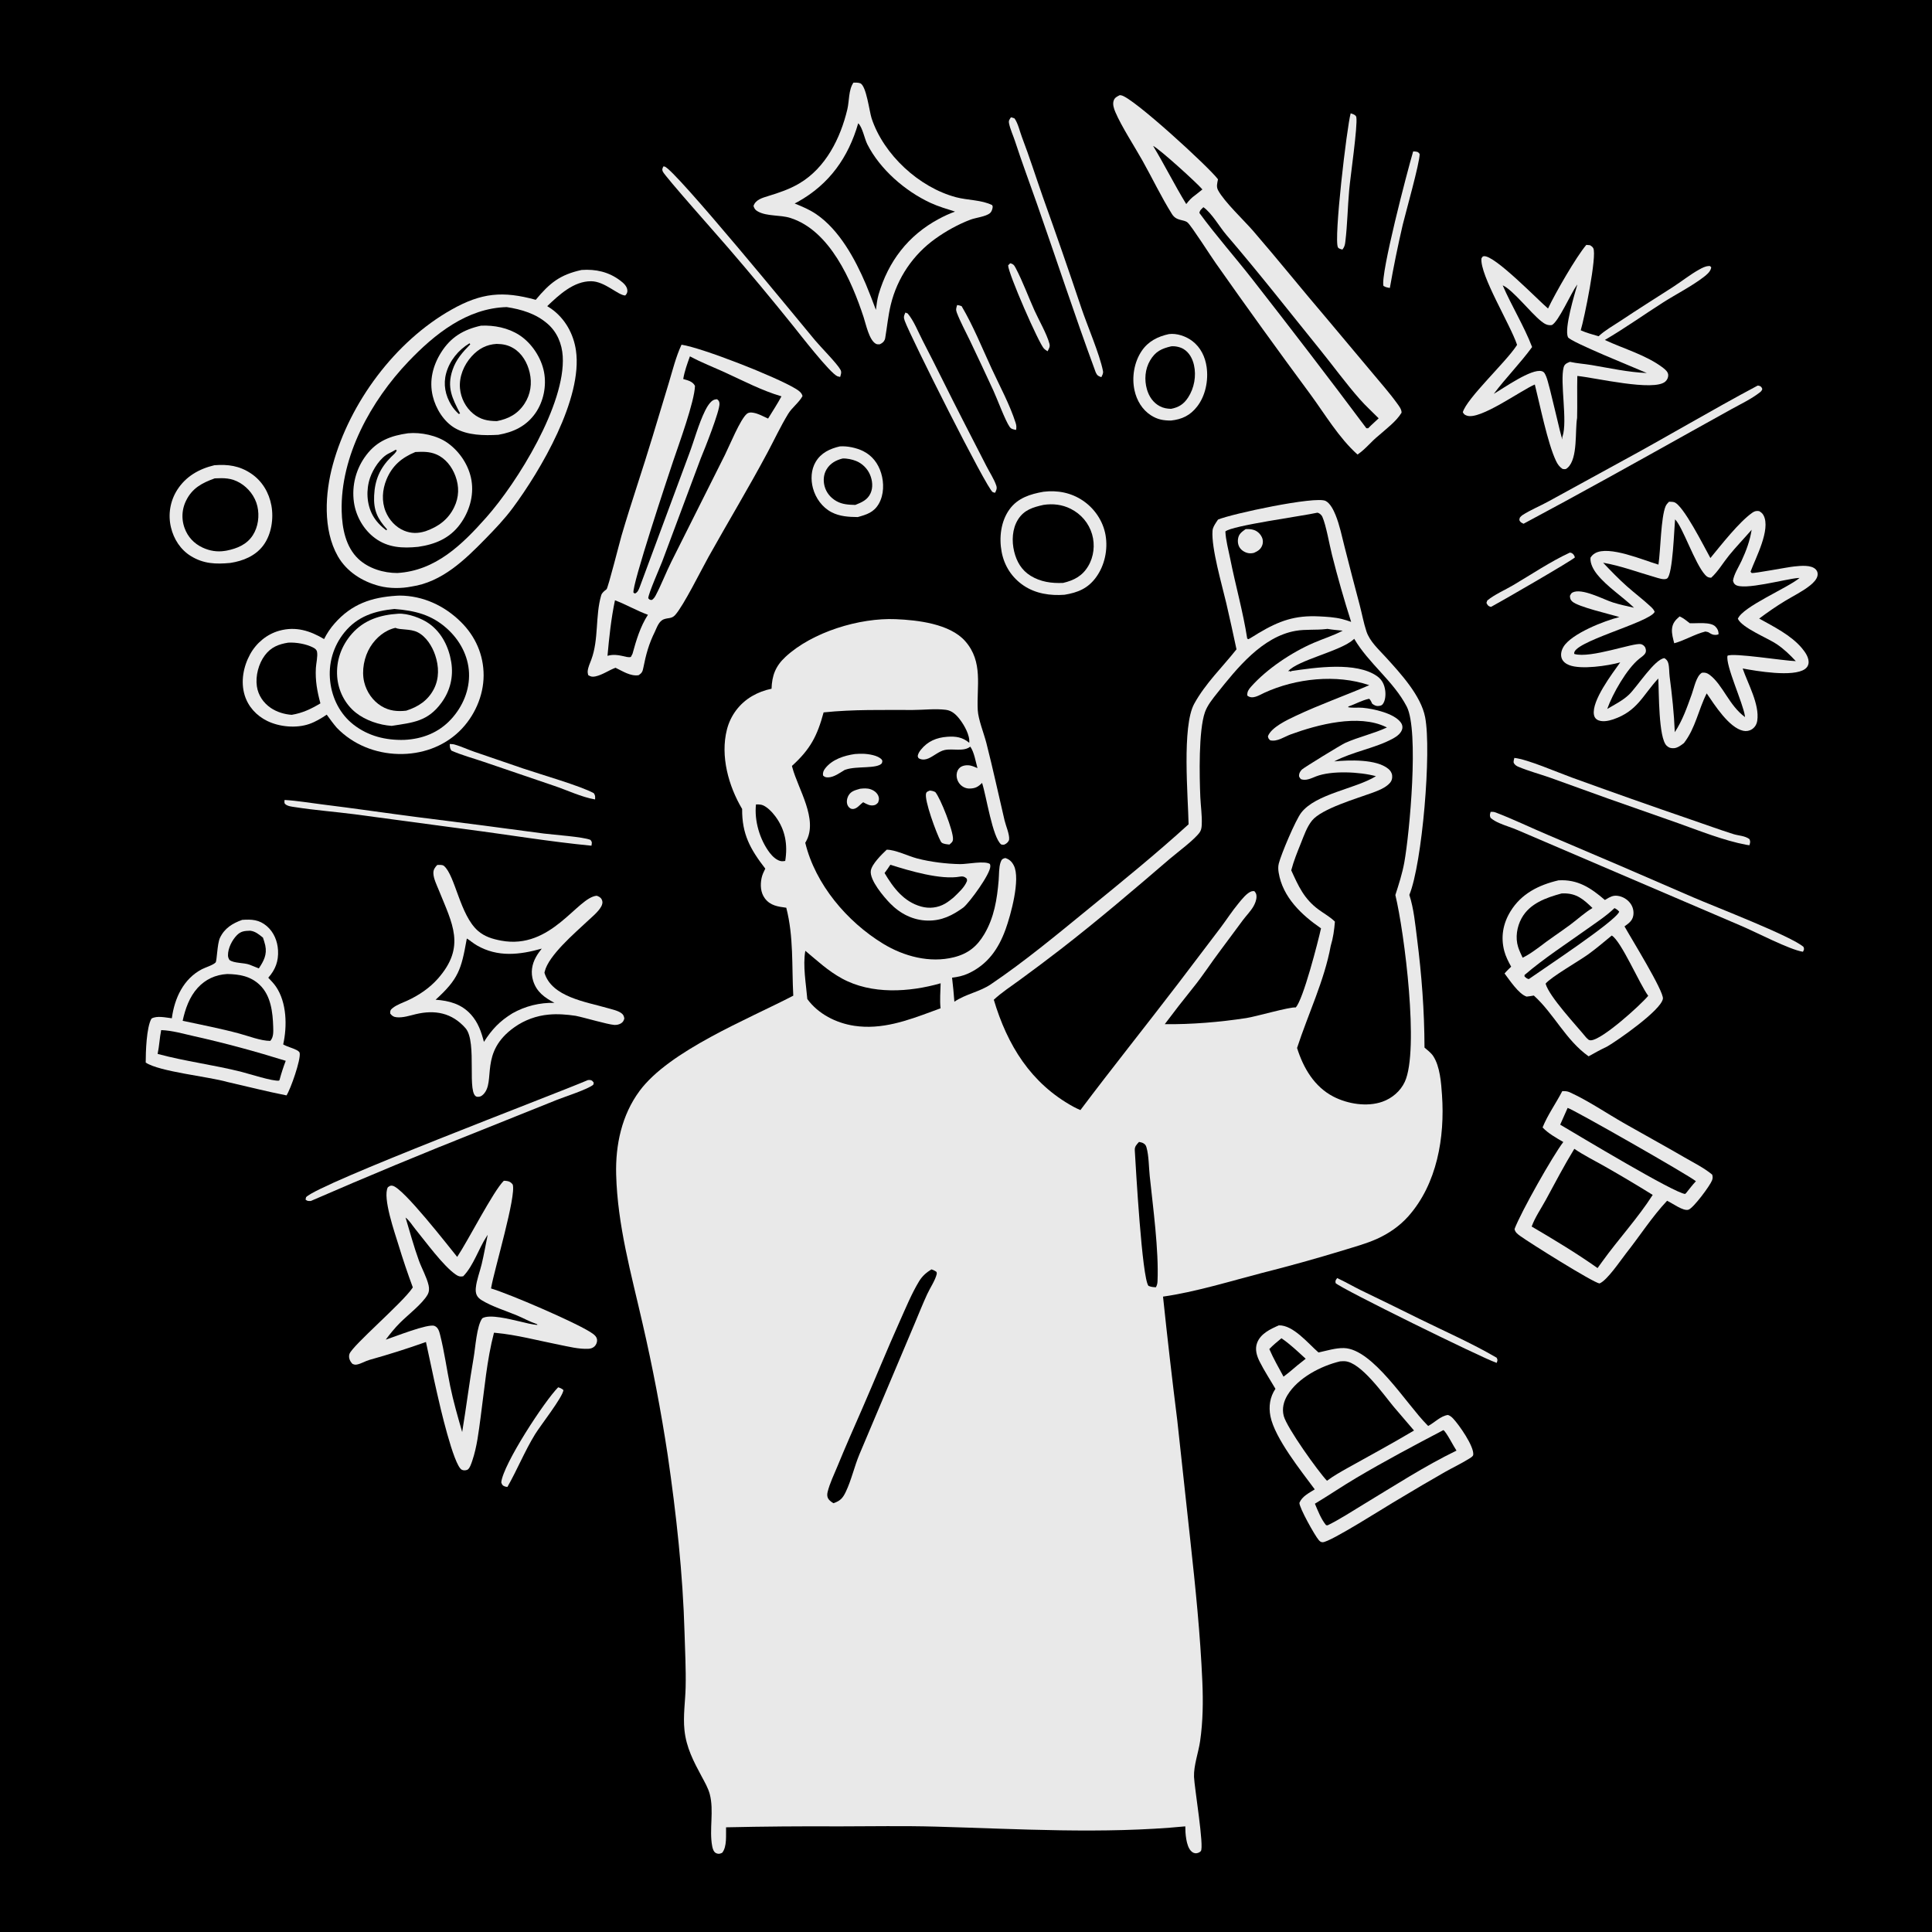 <?xml version="1.0" encoding="utf-8" ?>
<svg xmlns="http://www.w3.org/2000/svg" xmlns:xlink="http://www.w3.org/1999/xlink" width="1024" height="1024">
	<path d="M0 0L1024 0L1024 1024L0 1024L0 0Z"/>
	<path fill="#E9E9E9" d="M455.856 418.059C457.654 417.853 459.571 417.715 461.313 418.287C463.101 418.874 464.786 420.048 465.53 421.838C466.104 423.218 465.879 424.137 465.358 425.462C464.634 426.123 464.404 426.484 463.426 426.749C461.238 427.342 459.37 426.2 457.508 425.202C455.633 426.504 453.958 429.181 451.456 428.729C450.422 428.543 449.573 427.614 449.196 426.678C448.533 425.032 448.912 423.032 449.788 421.536C451.141 419.226 453.474 418.773 455.856 418.059Z"/>
	<path fill="#E9E9E9" d="M535.411 139.541C535.897 139.666 536.257 139.728 536.71 139.997C537.519 140.477 537.945 141.311 538.364 142.111C542.124 149.299 544.975 157.175 548.314 164.587C550.588 169.634 554.86 177.047 556.228 182.188C556.672 183.856 555.937 184.716 555.247 186.177C554.556 185.771 553.934 185.363 553.355 184.799C550.653 182.166 534.414 145.068 534.329 140.659L535.411 139.541Z"/>
	<path fill="#E9E9E9" d="M492.778 419.019C493.944 419.119 494.678 419.287 495.726 419.812C498.516 423.135 505.309 440.457 505.108 444.75C505.036 446.3 504.266 446.658 503.222 447.629C502.341 447.519 501.322 447.464 500.476 447.207C499.39 446.878 499.062 446.776 498.535 445.805C496.453 441.961 489.655 423.771 490.876 420.385C491.188 419.518 492.003 419.405 492.778 419.019Z"/>
	<path fill="#E9E9E9" d="M453.153 399.647C454.57 399.552 455.993 399.472 457.414 399.513C460.245 399.596 465.477 400.336 467.363 402.647C467.908 403.316 467.56 403.775 467.408 404.548C464.834 407.632 454.016 405.889 448.217 407.917L447.609 408.135C445.074 409.67 441.894 412.034 438.847 412.026C437.608 412.023 437.072 411.863 436.21 410.999C436.027 409.445 436.494 408.383 437.433 407.183C441.119 402.477 447.47 400.44 453.153 399.647Z"/>
	<path fill="#E9E9E9" d="M832.058 292.885C832.378 292.964 832.725 292.971 833.018 293.121C834.017 293.633 834.416 294.456 834.734 295.433C833.393 296.982 795.049 319.147 790.344 321.631C790.142 321.601 789.929 321.612 789.738 321.541C788.578 321.108 788.351 320.545 787.847 319.521L788.295 318.263C792.235 315.035 797.549 312.785 801.958 310.189C811.784 304.405 821.712 297.675 832.058 292.885Z"/>
	<path fill="#E9E9E9" d="M295.844 735.298C297.011 735.662 297.712 735.954 298.637 736.761C298.277 740.51 286.351 755.689 283.59 760.198C278.054 769.238 274.151 778.982 268.942 788.111C268.511 788.049 267.877 787.979 267.483 787.819C266.214 787.303 266.091 786.87 265.677 785.69C266.639 776.088 288.69 742.456 295.844 735.298Z"/>
	<path fill="#E9E9E9" d="M238.373 394.335C239.255 394.371 240.138 394.386 240.992 394.631C244.452 395.623 247.856 397.221 251.274 398.409L277.323 407.334C286.065 410.313 307.89 416.588 314.739 420.421C315.596 421.735 315.437 422.186 315.412 423.718C308.181 422.502 300.328 418.684 293.295 416.358L256.562 403.848C250.818 401.875 244.795 400.302 239.25 397.838C238.354 396.517 238.463 395.9 238.373 394.335Z"/>
	<path fill="#E9E9E9" d="M507.312 161.665C508.212 161.782 508.827 161.96 509.67 162.261C515.815 172.655 520.521 184.379 525.587 195.34C529.911 204.695 535.188 214.369 538.323 224.188C538.753 225.533 538.79 226.497 538.544 227.877C537.161 227.548 536.056 227.541 535.158 226.279C532.77 222.921 528.583 211.494 526.495 206.975Q520.384 193.704 514.088 180.52C511.778 175.685 509.084 170.775 507.156 165.783C506.497 164.075 506.806 163.316 507.312 161.665Z"/>
	<path fill="#E9E9E9" d="M715.885 60.064C716.338 60.21 717.081 60.433 717.485 60.647C718.126 60.986 718.767 61.369 718.886 62.108C719.645 66.796 715.764 93.29 715.1 100.653C714.274 109.806 714.159 119.134 713.039 128.241C712.83 129.938 712.565 130.921 711.51 132.272C710.716 132.055 709.559 131.848 709.139 131.097C706.819 126.956 713.873 67.19 715.885 60.064Z"/>
	<path fill="#E9E9E9" d="M749.006 80.255C749.37 80.26 749.707 80.255 750.074 80.305C751.488 80.497 751.613 80.512 752.443 81.596C752.575 86.025 744.918 113.121 743.488 119.087Q739.605 135.756 736.655 152.616C735.325 152.397 734.418 152.277 733.256 151.542C731.611 145.318 745.923 90.676 749.006 80.255Z"/>
	<path fill="#E9E9E9" d="M708.733 677.408C712.983 679.355 717.062 681.762 721.262 683.831Q736.758 691.293 752.162 698.944C765.878 705.699 780.044 711.895 793.25 719.615C793.905 720.917 793.724 720.928 793.288 722.345L792.752 722.155C784.916 719.437 711.112 683.193 707.898 680.072C707.695 678.614 707.878 678.638 708.733 677.408Z"/>
	<path fill="#E9E9E9" d="M479.875 165.661L481.067 166.128C484.334 169.916 486.731 176.115 489.06 180.596C496.311 194.548 503.138 208.712 510.331 222.694L522.873 247.131C524.506 250.324 526.872 253.938 528.018 257.289C528.583 258.94 528.089 259.69 527.436 261.165C526.976 261.081 526.596 261.039 526.161 260.828C523.149 259.361 482.511 178.352 479.525 170.034C478.833 168.104 479.04 167.537 479.875 165.661Z"/>
	<path fill="#E9E9E9" d="M150.819 423.996C157.46 424.383 164.031 425.529 170.628 426.34C187.509 428.416 204.325 430.903 221.191 433.084Q254.687 437.246 288.134 441.782C293.294 442.444 309.275 443.544 312.984 445.17C313.95 446.474 313.704 446.6 313.49 448.238C291.243 446.107 268.965 442.342 246.784 439.49L188.008 431.589C177.511 430.238 166.852 429.43 156.409 427.801C154.749 427.542 152.346 427.355 151.101 426.108C150.54 425.546 150.803 424.73 150.819 423.996Z"/>
	<path fill="#E9E9E9" d="M802.633 401.705C809.529 402.405 825.382 409.315 833.005 412.073Q864.656 423.57 896.508 434.498C903.877 437.003 911.273 439.725 918.677 442.071C921.569 442.987 924.726 442.894 927.25 444.752C927.864 446.224 927.619 446.504 927.233 448.004C926.696 447.932 926.158 447.866 925.626 447.766C913.815 445.557 900.828 440.372 889.468 436.307L851.944 423.125L821.489 412.151C815.976 410.225 810.095 408.653 804.741 406.399C803.777 405.993 802.962 405.455 802.417 404.536C801.973 403.786 802.471 402.538 802.633 401.705Z"/>
	<path fill="#E9E9E9" d="M351.587 88.206C351.793 88.226 352 88.233 352.204 88.264C357.178 89.037 424.241 171.069 432.048 180.428C434.985 183.95 443.72 192.725 445.478 196.004C446.208 197.368 445.654 198.429 445.301 199.798C445.161 199.765 444.067 199.518 443.883 199.444C439.947 197.852 423.827 176.994 420.092 172.355Q403.417 151.608 386.042 131.445C381.505 126.127 352.288 93.336 351.283 90.899C350.786 89.694 351.125 89.353 351.587 88.206Z"/>
	<path fill="#E9E9E9" d="M535.821 62.172C536.554 62.302 537.062 62.495 537.742 62.782C539.635 65.505 540.479 69.597 541.677 72.745C545.638 83.144 549.025 93.809 552.703 104.317Q563.222 133.637 573.115 163.174C576.245 172.488 582.849 187.751 584.595 196.616C584.859 197.959 584.277 198.7 583.737 199.9C583.157 199.688 582.626 199.527 582.099 199.18C580.975 198.442 580.574 196.843 580.134 195.65C569.483 166.729 559.888 137.356 549.693 108.262C545.789 97.12 541.639 86.046 537.98 74.823C537.003 71.824 535.45 68.509 534.829 65.469C534.499 63.854 534.98 63.489 535.821 62.172Z"/>
	<path fill="#E9E9E9" d="M931.584 204.378C931.847 204.41 932.12 204.396 932.374 204.474C933.482 204.817 933.694 205.234 934.062 206.208C933.734 207.121 933.461 207.419 932.677 208.031C928.294 211.448 922.699 214.114 917.84 216.789L896.076 228.891C866.652 245.33 837.253 261.733 807.515 277.597C806.668 277.185 806.058 276.97 805.527 276.148C805.086 275.465 805.386 275.086 805.548 274.347C805.994 273.83 806.364 273.377 806.947 273.003C811.216 270.264 816.286 268.198 820.764 265.731L858.713 244.944C883.159 231.729 907.056 217.419 931.584 204.378Z"/>
	<path fill="#E9E9E9" d="M311.625 572.456C311.932 572.439 312.239 572.385 312.546 572.406C313.807 572.492 314.01 572.945 314.707 573.87L314.45 574.944C311.295 577.48 299.555 581.2 295.22 582.926L254.857 599.124Q209.488 617.073 164.749 636.54C164.713 636.546 164.678 636.558 164.642 636.557C163.271 636.541 162.959 636.662 161.946 635.792L162.224 634.535C169.089 627.218 292.57 580.594 311.625 572.456Z"/>
	<path fill="#E9E9E9" d="M790.056 430.307C791.033 430.262 791.772 430.258 792.703 430.614C802.15 434.223 811.445 438.736 820.78 442.675Q859.221 458.958 897.491 475.638C908.828 480.561 949.391 496.147 955.892 501.874C956.368 503.197 956.206 503.16 955.605 504.457C948.45 503.361 930.649 493.978 922.525 490.572L804.435 440.007C801.212 438.594 797.792 437.649 794.574 436.221C792.893 435.475 791.436 434.675 790.029 433.484C789.467 432.064 789.672 431.814 790.056 430.307Z"/>
	<path fill="#E9E9E9" d="M445.114 236.601C449.01 236.288 454.006 237.355 457.507 239.102C462.329 241.509 465.457 245.656 467.022 250.767C468.604 255.934 468.533 262.217 465.791 266.996C463.151 271.597 459.398 272.716 454.638 274.055C449.836 274.005 445.091 273.751 440.731 271.482C435.807 268.919 432.282 264.015 430.868 258.702C429.649 254.124 429.872 248.967 432.32 244.821C435.169 239.996 439.881 237.815 445.114 236.601Z"/>
	<path d="M446.572 243.019C448.823 242.886 451.682 243.494 453.781 244.341C457.05 245.66 459.787 248.398 461.146 251.645C462.429 254.711 462.807 258.369 461.398 261.463C459.792 264.991 456.716 266.262 453.335 267.623C449.781 267.525 446.484 267.398 443.298 265.594C440.205 263.843 437.921 261.083 437.023 257.621C436.251 254.646 436.506 251.411 438.114 248.749C440.036 245.567 443.063 243.893 446.572 243.019Z"/>
	<path fill="#E9E9E9" d="M619.529 177.078C623.746 176.511 628.65 178.227 631.984 180.777C636.361 184.123 638.779 189.128 639.536 194.504C640.542 201.641 638.957 209.73 634.511 215.464C630.818 220.226 626.448 222.269 620.623 222.896C616.588 222.888 613.534 222.378 610.032 220.133C605.39 217.157 602.487 212.235 601.32 206.915C599.794 199.963 601.108 191.98 605.099 186.041C608.555 180.898 613.655 178.354 619.529 177.078Z"/>
	<path d="M620.753 183.556C622.805 183.344 625.46 183.902 627.244 184.961C630.318 186.787 632.049 190.083 632.827 193.476C634.141 199.204 632.964 205.714 629.75 210.638C627.421 214.205 624.82 215.889 620.681 216.693C618.482 216.614 616.685 216.326 614.709 215.296C611.223 213.477 608.993 210.146 607.916 206.436C606.437 201.341 606.867 195.624 609.591 191.019C612.418 186.241 615.637 184.773 620.753 183.556Z"/>
	<path fill="#E9E9E9" d="M469.973 450.363C474.344 450.287 481.506 453.801 486.137 455.008C493.2 456.849 501.629 457.883 508.901 457.995C512.671 458.054 521.858 456.076 524.676 457.925C524.845 458.485 524.886 458.501 524.888 459.181C524.903 463.286 514.021 478.106 510.701 480.93C504.851 485.182 499.188 488.047 491.747 487.929C483.979 487.807 477.16 484.306 471.813 478.84C468.506 475.459 460.794 466.446 461.557 461.474C462.096 457.964 467.407 452.763 469.973 450.363Z"/>
	<path d="M471.905 458.346C481.88 461.491 498.68 466.518 508.899 464.615C510.128 464.386 511.082 464.57 512.07 465.394C512.67 465.895 512.493 466.21 512.536 466.929C511.202 470.391 507.991 473.144 505.391 475.696C504.023 476.819 502.514 478.017 500.979 478.911C497.083 481.179 492.57 481.686 488.242 480.492C479.008 477.944 473.465 470.544 468.835 462.724C469.948 461.333 470.907 459.821 471.905 458.346Z"/>
	<path fill="#E9E9E9" d="M113.606 246.584C120.823 246.015 126.877 246.84 133.046 250.961C138.929 254.892 142.583 261.061 143.849 267.953C145.124 274.898 143.859 283.285 139.579 289.043C135.382 294.688 128.794 297.341 122.063 298.366C114.394 299.088 107.93 298.882 101.164 294.727C95.682 291.362 92.075 285.715 90.61 279.513Q90.459 278.885 90.34 278.251Q90.221 277.616 90.133 276.977Q90.046 276.337 89.991 275.694Q89.936 275.05 89.913 274.405Q89.89 273.76 89.899 273.115Q89.909 272.469 89.95 271.825Q89.992 271.181 90.066 270.539Q90.14 269.898 90.246 269.261Q90.352 268.624 90.49 267.993Q90.627 267.363 90.796 266.74Q90.965 266.117 91.165 265.503Q91.365 264.889 91.596 264.286Q91.827 263.683 92.087 263.092Q92.347 262.501 92.637 261.924Q92.927 261.348 93.245 260.786Q93.563 260.224 93.909 259.679C98.493 252.494 105.503 248.514 113.606 246.584Z"/>
	<path d="M113.811 253.543C118.778 253.317 122.606 253.286 127.058 255.873C131.648 258.539 135.229 263.151 136.42 268.345C137.583 273.419 136.85 279.265 134.004 283.679C130.81 288.633 125.683 290.72 120.138 291.834L119.202 291.98C115.108 292.645 111.154 291.987 107.38 290.234C102.85 288.13 99.47 284.529 97.807 279.804Q97.648 279.366 97.512 278.921Q97.375 278.476 97.261 278.024Q97.148 277.573 97.057 277.116Q96.966 276.66 96.899 276.199Q96.831 275.738 96.787 275.275Q96.743 274.811 96.723 274.346Q96.702 273.881 96.705 273.415Q96.708 272.949 96.735 272.485Q96.762 272.02 96.812 271.557Q96.862 271.094 96.936 270.634Q97.009 270.174 97.106 269.719Q97.203 269.263 97.323 268.814Q97.443 268.364 97.585 267.92Q97.727 267.477 97.892 267.041Q98.057 266.606 98.243 266.179Q98.43 265.753 98.638 265.336C101.896 258.652 107.19 255.934 113.811 253.543Z"/>
	<path fill="#E9E9E9" d="M553.065 260.638C560.511 259.738 567.734 261.12 573.985 265.36C580.181 269.563 584.67 276.211 585.96 283.606C587.293 291.246 585.523 299.691 580.919 305.99C576.567 311.945 571.224 314.07 564.241 315.231C556.695 315.815 548.925 314.663 542.56 310.37C536.319 306.161 532.302 299.943 530.9 292.56C529.461 284.983 530.45 276.337 535.045 269.977C539.414 263.928 546.073 261.864 553.065 260.638Z"/>
	<path d="M553.042 267.61C557.998 266.841 562.954 267.407 567.464 269.671C572.998 272.449 577.09 277.221 578.825 283.178C580.456 288.777 579.763 295.066 576.753 300.087C573.599 305.348 569.223 307.577 563.487 308.959C557.371 309.225 551.594 308.45 546.276 305.193C541.472 302.25 538.833 297.699 537.526 292.309C536.177 286.744 536.469 280.275 539.588 275.324C542.806 270.219 547.523 268.847 553.042 267.61Z"/>
	<path fill="#E9E9E9" d="M231.737 458.452C232.809 458.416 234.455 458.221 235.332 458.972C241.282 464.064 243.774 485.03 253.33 493.367C256.879 496.463 261.053 497.696 265.575 498.549C292.25 503.578 305.963 475.558 316.292 474.761C317.437 475.184 318.4 475.618 318.959 476.81C319.58 478.135 319.296 479.369 318.598 480.59C316.973 483.434 313.638 486.105 311.221 488.378C304.645 494.563 290.762 506.375 288.727 514.891L288.568 515.584C292.433 528.477 310.662 530.997 321.842 534.258C324.104 534.918 327.49 535.596 329.38 537.027C330.485 537.863 330.64 538.515 330.915 539.822C330.577 540.979 330.206 541.747 329.131 542.406C328.107 543.034 326.755 543.319 325.562 543.228C321.826 542.943 309.965 539.38 305.1 538.398C300.39 537.694 295.514 537.308 290.761 537.763Q289.554 537.874 288.358 538.062Q287.161 538.251 285.979 538.517Q284.797 538.783 283.634 539.125Q282.472 539.467 281.335 539.884Q280.197 540.301 279.089 540.791Q277.98 541.28 276.906 541.841Q275.832 542.402 274.797 543.031Q273.761 543.66 272.769 544.355C253.752 557.753 262.997 573.212 256.157 580.058C255.232 580.984 254.305 581.455 252.98 581.327C247.013 580.753 253.208 552.314 246.716 544.936C239.53 536.769 230.477 535.11 220.335 537.537C217.116 538.307 213.541 539.513 210.203 539.165C208.564 538.994 207.833 538.474 206.829 537.216C206.767 535.692 206.912 535.222 208.207 534.208C210.397 532.492 213.326 531.52 215.844 530.368C221.935 527.582 227.753 523.66 232.189 518.596C246.991 501.697 239.774 489.668 232.554 471.744C231.502 469.133 229.739 465.624 229.699 462.776C229.672 460.879 230.5 459.789 231.737 458.452Z"/>
	<path d="M247.423 497.446C248.281 497.881 249.103 498.57 249.883 499.135C250.829 499.82 251.752 500.496 252.766 501.082C263.81 507.461 275.413 506.1 287.144 502.785C286.028 504.201 284.973 505.626 284.093 507.205C281.872 511.188 281.201 515.527 282.596 519.914C284.476 525.825 288.705 528.796 293.906 531.531Q292.454 531.493 291.003 531.552Q289.551 531.612 288.107 531.769Q286.663 531.926 285.233 532.18Q283.803 532.434 282.393 532.784Q280.983 533.133 279.6 533.577Q278.217 534.021 276.867 534.557Q275.517 535.094 274.206 535.719Q272.896 536.345 271.63 537.058C264.871 541.191 260.739 545.567 256.488 552.22C255.081 546.826 253.409 541.926 249.602 537.702C244.583 532.133 238.049 530.376 230.877 529.877C242.956 518.97 244.495 513.756 247.256 498.349L247.423 497.446Z"/>
	<path fill="#E9E9E9" d="M128.378 487.548C133.418 487.212 137.378 487.393 141.444 490.89C145.166 494.092 147.096 498.846 147.358 503.688C147.672 509.481 145.963 513.949 142.192 518.214C143.592 519.709 145.108 521.225 146.263 522.921C152.04 531.397 152.256 543.928 150.097 553.566C152.325 554.827 154.806 555.349 157.065 556.483C157.702 556.804 158.683 557.348 158.831 558.09C159.528 561.58 154.07 577.153 151.859 580.586C141.378 578.501 131.013 575.887 120.601 573.489C110.216 570.546 84.496 568.029 77.228 563.185C77.222 557.782 77.609 544.331 80.306 539.862C83.186 538.193 87.914 539.346 91.078 539.706C92.469 529.176 97.177 518.835 107.011 513.704C108.928 512.704 112.855 511.581 114.252 510.147C115.02 509.36 115.083 500.274 116.572 497.107C118.997 491.951 123.241 489.385 128.378 487.548Z"/>
	<path d="M132.621 493.296C135.37 493.625 137.286 495.309 139.374 496.958C139.807 498.294 140.291 499.665 140.588 501.038C141.647 505.932 139.795 509.355 137.184 513.272L132.321 511.324C129.265 510.169 124.085 510.638 121.646 508.824C121.137 507.983 120.855 507.336 120.84 506.353C120.782 502.632 123.019 498.217 125.604 495.63C127.742 493.49 129.706 493.387 132.621 493.296Z"/>
	<path d="M85.425 545.971C91.343 546.177 97.283 547.96 103.049 549.246C119.467 552.908 135.371 557.263 151.445 562.249C150.175 565.579 149.102 568.867 148.179 572.309L147.924 572.747C144.657 573.222 131.846 569.086 128.098 568.136C113.34 564.395 98.261 562.573 83.544 558.594C84.421 554.429 84.59 550.162 85.425 545.971Z"/>
	<path d="M120.314 516.257C120.346 516.254 120.378 516.247 120.411 516.248C126.941 516.367 132.834 517.362 137.74 522.1C143.582 527.742 144.568 536.526 144.801 544.228C144.877 546.774 145.056 549.752 143.242 551.7C138.109 551.665 131.749 549.117 126.698 547.77C116.853 545.121 106.783 543.186 96.819 541.04C98.168 534.785 100.38 528.413 104.758 523.602C108.895 519.055 114.229 516.626 120.314 516.257Z"/>
	<path fill="#E9E9E9" d="M840.778 129.794L842.755 129.971C843.513 130.505 844.017 130.713 844.468 131.55C846.549 135.409 839.666 169.136 837.814 175.063C840.853 176.44 844.101 177.28 847.295 178.22C850.637 175.076 855.036 172.639 858.864 170.093C867.978 164.031 877.203 158.189 886.424 152.297C891.196 149.248 895.735 145.545 900.687 142.819C902.146 142.016 903.824 141.115 905.522 141.019C906.536 140.961 906.126 140.886 906.975 141.627C906.944 141.833 906.936 142.045 906.883 142.246C906.366 144.188 904.396 145.774 902.863 146.939C896.289 151.933 888.458 155.858 881.462 160.314C871.143 166.887 861.162 174.03 850.59 180.194C860.594 184.873 872.711 188.24 881.508 194.995C882.704 195.914 884.151 197.161 884.194 198.793C884.229 200.111 883.652 201.323 882.691 202.206C876.718 207.692 845.223 200.118 836.013 199.268C835.836 206.687 836.081 214.112 835.897 221.533C834.715 228.36 836.399 242.813 830.969 247.839C829.87 248.857 829.575 248.715 828.198 248.553C826.508 247.426 825.577 246.094 824.704 244.261C820.267 234.938 816.202 214.579 813.487 203.797C806.163 206.87 784.352 222.849 777.419 220.278C776.185 219.821 775.929 219.549 775.324 218.478C777.417 211.161 798.003 192.035 803.638 183.45L804.076 182.775C800.647 172.308 784.374 145.924 785.182 136.994C785.59 136.382 785.642 135.908 786.436 135.797C792.045 135.013 815.303 159.159 820.485 163.516C824.375 155.285 835.395 136.132 840.778 129.794Z"/>
	<path d="M796.458 151.233C801.812 153.563 811.294 165.863 816.903 170.279C818.677 171.676 820.151 172.599 822.496 172.298C826.01 170.613 832.641 155.453 835.611 151.365L836.026 150.802C834.518 156.095 829.034 174.043 831.03 178.689C832.085 181.145 867.391 195.291 872.852 197.706C863.099 197.313 853.147 195.109 843.537 193.487C839.73 192.844 835.834 192.636 832.079 191.781C831.637 191.969 831.189 192.146 830.757 192.358C829.697 192.881 829.07 193.533 828.768 194.673C826.713 202.439 830.903 223.178 828.186 231.292C827.983 231.898 827.998 231.631 828.062 232.379C828.077 232.554 828.109 232.726 828.133 232.9C827.459 232.592 821.24 203.412 819.489 199.51C818.933 198.272 818.57 197.137 817.193 196.743C811.743 195.187 796.951 205.735 791.735 208.751C798.133 200.23 805.731 192.597 812.05 183.937C807.736 172.703 801.242 162.315 796.458 151.233Z"/>
	<path fill="#E9E9E9" d="M826.011 466.602C836.303 465.972 843.191 470.646 850.633 477.019L851.289 476.629C853.266 475.433 854.88 474.498 857.272 474.792C859.941 475.12 862.498 476.596 864.092 478.762Q864.351 479.107 864.574 479.477Q864.796 479.847 864.98 480.238Q865.164 480.629 865.308 481.036Q865.451 481.443 865.552 481.863Q865.654 482.282 865.713 482.71Q865.771 483.138 865.786 483.569Q865.801 484.001 865.772 484.432Q865.743 484.862 865.67 485.288C865.177 488.113 863.188 489.417 861.024 491.009C864.177 496.725 881.976 525.452 881.373 529.343C880.416 535.524 857.061 551.652 851.861 554.665C848.482 556.256 845.242 558.042 841.987 559.872C829.84 551.25 823.728 537.409 812.967 527.657C811.688 527.906 810.438 528.078 809.145 528.221C804.935 526.891 800.045 519.362 797.445 515.963C798.504 514.681 799.765 513.531 800.945 512.359C799.505 509.745 798.084 507.027 797.316 504.131C795.338 496.676 796.604 489.537 800.593 483.029C806.351 473.639 815.562 469.058 826.011 466.602Z"/>
	<path d="M855.706 481.314C856.804 481.858 857.422 482.28 858.217 483.216C856.276 488.32 817.664 513.701 810.296 518.944C809.159 518.662 808.871 518.3 808.027 517.527L808.025 516.778C818.368 507.898 830.324 500.179 841.426 492.243C846.285 488.771 851.403 485.475 855.706 481.314Z"/>
	<path d="M827.673 473.55C827.994 473.524 828.317 473.529 828.64 473.523C835.595 473.403 839.259 476.653 844.051 481.266C839.907 483.714 836.2 487.203 832.322 490.079C826.832 494.151 821.122 497.842 815.72 502.05C812.901 504.069 810.172 506.122 807.018 507.594C806.17 505.741 805.233 503.847 804.623 501.902C803.073 496.955 803.998 491.205 806.457 486.714C810.801 478.78 819.493 475.795 827.673 473.55Z"/>
	<path d="M854.262 495.857C859.25 498.707 869.104 521.808 873.59 527.798C869.412 532.805 849.442 550.877 843.383 551.363C841.962 551.477 841.569 550.71 840.625 549.815C835.611 543.631 821.094 528.255 819.203 521.365C821.787 518.01 837.06 509.228 841.715 505.874C846.042 502.756 850.137 499.237 854.262 495.857Z"/>
	<path fill="#E9E9E9" d="M452.34 43.8C453.499 43.797 454.84 43.714 455.936 44.137C459.183 45.391 460.778 59.113 461.975 62.733C468.34 81.999 487.14 99.35 506.767 104.552C512.891 106.175 520.243 105.903 525.88 108.719C526.239 109.764 526.222 109.297 526.038 110.359C525.892 111.206 525.429 112.337 524.763 112.915C522.556 114.829 517.249 115.345 514.423 116.403C508.048 118.787 501.335 122.509 495.812 126.484Q494.714 127.266 493.653 128.096Q492.591 128.926 491.567 129.803Q490.544 130.679 489.56 131.601Q488.577 132.522 487.635 133.486Q486.694 134.451 485.796 135.456Q484.899 136.461 484.047 137.505Q483.195 138.549 482.39 139.631Q481.586 140.712 480.83 141.828Q480.075 142.944 479.37 144.092Q478.664 145.241 478.011 146.419Q477.358 147.598 476.758 148.805Q476.158 150.012 475.612 151.244Q475.067 152.476 474.576 153.731Q474.086 154.987 473.652 156.263Q473.219 157.539 472.842 158.833Q472.465 160.127 472.147 161.436C470.747 167.223 470.172 173.288 469.181 179.165C469.102 179.453 469.064 179.756 468.945 180.03C468.378 181.33 467.505 181.918 466.259 182.494C465.431 182.481 464.9 182.6 464.152 182.17C460.626 180.141 458.986 171.914 457.721 168.071C451.374 148.787 439.878 122.158 418.9 115.517C413.48 113.801 406.547 114.766 401.738 112.111C400.357 111.348 399.84 110.665 399.373 109.181C400.411 105.861 404.097 104.853 407.086 103.935C412.895 102.15 418.413 100.327 423.685 97.204C437.684 88.91 445.469 73.248 449.107 57.957C450.173 53.478 449.7 47.646 452.34 43.8Z"/>
	<path d="M454.869 65.342C457.101 67.338 458.221 73.541 459.676 76.422C466.415 89.76 479.78 101.331 493.201 107.538C497.351 109.457 501.842 110.754 506.19 112.155C503.239 113.202 500.307 114.573 497.549 116.056C481.261 124.812 470.795 138.611 465.665 156.107C464.91 158.784 464.596 161.498 464.246 164.248Q461.716 157.378 458.91 150.615C453.248 137.315 444.874 121.862 432.657 113.542C429.06 111.092 425.21 109.482 421.188 107.86Q422.062 107.425 422.914 106.949C439.586 97.629 449.622 83.464 454.869 65.342Z"/>
	<path fill="#E9E9E9" d="M828.025 578.342C829.489 578.276 830.697 578.329 832.049 578.949C842.087 583.554 851.574 590.099 861.187 595.563C871.723 601.551 882.329 607.362 892.818 613.445C897.686 616.268 903.162 618.974 907.499 622.57C907.824 623.714 907.842 624.467 907.422 625.603C906.394 628.379 897.63 640.207 894.969 641.15C892.205 642.13 886.399 637.685 883.592 636.436C875.678 644.822 869.075 655.182 861.885 664.254C858.799 668.199 851.826 678.657 847.766 680.259C844.291 679.758 810.833 658.787 805.73 655.091C804.358 654.097 803.015 653.109 802.744 651.387C806.138 642.375 823.053 612.474 828.587 605.286C824.837 603.097 820.596 600.75 817.603 597.577C820.206 591.009 824.758 584.696 828.025 578.342Z"/>
	<path d="M830.88 587.211C833.483 587.77 895.291 623.001 898.869 626.073C897.045 627.998 895.437 630.148 893.776 632.215L893.185 632.813C887.827 632.644 836.217 601.583 826.935 596.094Q828.954 591.673 830.88 587.211Z"/>
	<path d="M834.421 608.901C839.537 612.386 845.32 615.234 850.712 618.306Q863.488 625.569 875.969 633.328C868.052 645.707 857.752 656.803 849.158 668.758L846.74 672.104C835.6 664.211 823.581 657.009 811.817 650.087C813.598 645.16 816.838 640.521 819.341 635.916C824.276 626.833 829.022 617.723 834.421 608.901Z"/>
	<path fill="#E9E9E9" d="M593.513 50.431C593.766 50.464 594.02 50.489 594.272 50.53C600.379 51.515 640.896 88.7 645.563 95.039C645.169 97.062 644.573 98.914 645.609 100.839C648.957 107.061 659.264 116.679 664.271 122.474C677.523 137.816 690.228 153.658 703.396 169.064L727.255 197.511C731.696 202.874 736.429 208.173 740.499 213.82C741.533 215.255 742.91 216.954 742.854 218.737C740.056 223.381 734.719 227.292 730.673 230.894C726.737 234.032 723.746 238.092 719.504 240.911C709.647 232.099 702.261 219.53 694.461 208.91Q668.953 174.426 644.28 139.34C641.859 135.954 631.576 119.846 629.499 117.988C627.441 116.146 623.614 117.357 621.174 113.473C615.506 104.449 610.759 94.439 605.524 85.118C601.249 77.503 594.425 67.052 591.158 59.391C590.373 57.551 589.584 55.201 590.304 53.224C590.869 51.673 592.148 51.117 593.513 50.431Z"/>
	<path d="M611.17 77.333C614.626 78.982 634.735 97.269 637.297 100.415L633.528 103.404C631.508 104.824 630.234 106.216 628.734 108.163C622.536 98.072 617.297 87.474 611.17 77.333Z"/>
	<path d="M637.827 109.818C642.274 112.908 646.375 120.272 650.035 124.53C667.071 144.353 683.198 165.005 699.647 185.323C706.699 194.033 713.367 203.268 720.782 211.659C723.897 215.185 727.425 218.353 730.722 221.712L726.782 225.37L725.136 226.992L724.2 226.972C704.325 200.363 684.176 174.123 663.729 147.95C654.504 136.141 644.574 124.999 635.707 112.877C635.905 111.383 636.808 110.874 637.827 109.818Z"/>
	<path fill="#E9E9E9" d="M267.034 625.826C267.783 625.853 267.96 625.841 268.759 625.965C270.112 626.175 270.921 626.743 271.744 627.815C273.774 633.717 261.956 673.058 260.364 682.331L260.269 682.912C270.344 685.939 304.603 700.69 313.105 706.163C314.585 707.115 316.337 708.278 316.464 710.208C316.544 711.418 315.988 712.784 315.113 713.614C314.226 714.456 313.128 714.816 311.929 714.88C306.781 715.155 301.216 713.697 296.176 712.702C285.167 710.528 273.715 707.439 262.554 706.431L261.82 706.368C258.019 720.88 256.764 736.275 254.745 751.115C253.697 758.822 252.832 766.793 250.328 774.185C249.889 775.48 248.941 778.532 247.656 779.034C246.765 779.382 245.58 779.45 244.716 778.975C240.364 776.583 233.017 744.62 231.583 738.108C229.525 729.199 227.761 720.213 225.764 711.288Q210.966 716.549 195.837 720.764C193.637 721.398 191.466 722.761 189.272 723.212C188.185 723.434 187.793 723.275 186.806 722.883C185.938 721.914 185.388 721.144 185.105 719.847C184.954 719.157 184.992 718.236 185.243 717.571C186.947 713.044 213.203 690.626 218.493 682.803C218.598 682.649 218.697 682.491 218.799 682.335Q214.655 671.163 211.187 659.763C209.328 653.646 202.652 634.734 205.555 629.29C206.515 628.632 206.895 628.211 208.136 628.489C213.854 629.773 237.579 660.363 242.318 666.184C248.112 657.543 261.482 631.235 267.034 625.826Z"/>
	<path d="M214.955 645.338C216.946 646.808 218.523 649.474 220.108 651.409C225.646 658.166 234.963 671.053 241.617 675.574C243.005 676.516 243.866 676.769 245.502 676.453C250.989 670.833 253.632 661.895 257.967 655.276L258.485 654.494C257.416 659.641 256.536 664.868 255.312 669.977C254.331 674.075 252.624 678.353 252.2 682.533C252.067 683.85 252.11 685.246 252.688 686.464C253.258 687.668 254.272 688.502 255.38 689.181C260.884 692.55 268.068 694.713 274.055 697.224C277.486 698.663 280.768 700.512 284.287 701.71C284.443 701.763 284.6 701.812 284.757 701.864L284.71 702.174L285.591 702.285C281.961 702.133 278.534 701.083 275.014 700.292C270.6 699.3 259.359 696.337 255.613 698.73C252.639 702.74 251.981 714.288 251.035 719.608C248.751 732.713 247.138 745.893 244.962 759.013C242.647 750.959 240.289 742.835 238.602 734.626C236.748 725.604 235.513 716.336 233.246 707.417C232.788 705.615 232.233 703.553 230.308 702.768C226.906 701.381 208.971 708.61 204.436 710.057C206.814 706.869 209.268 703.848 212.087 701.036C216.244 696.889 223.784 691.105 226.579 686.284C227.485 684.719 227.566 682.988 227.167 681.254C226.159 676.865 223.579 672.413 222.031 668.141C219.331 660.69 217.238 652.93 214.955 645.338Z"/>
	<path fill="#E9E9E9" d="M677.802 702.471C685.41 702.198 693.462 712.195 698.838 716.84C703.137 715.922 707.938 714.386 712.341 714.511C727.628 714.945 745.558 744.335 756.317 755.13L756.984 755.793C760.341 753.983 763.627 750.44 767.452 749.961C768.629 750.377 769.368 750.984 770.212 751.878C773.302 755.147 781.372 766.63 780.846 771.072C780.736 771.997 779.191 772.797 778.472 773.245C774.426 775.766 770.012 777.845 765.85 780.196Q753.7 787.137 741.717 794.363C734.771 798.343 705.101 817.43 701.029 817.414C700.009 817.41 699.519 816.9 698.878 816.16C696.925 813.905 688.597 799.106 688.718 796.523C690.181 793.01 693.778 791.365 696.842 789.391C689.74 779.767 675.624 762.239 673.347 750.601C672.348 745.494 673.065 740.44 676.01 736.096C673.237 731.341 670.132 726.637 667.658 721.728C666.102 718.639 665.024 715.156 666.288 711.77C668.131 706.833 673.305 704.444 677.802 702.471Z"/>
	<path d="M679.188 709.306C683.76 712.365 687.959 716.471 692.045 720.163Q687.576 723.618 683.305 727.315L680.295 729.659C677.693 724.842 674.946 720.058 672.764 715.033C674.712 712.934 677.002 711.152 679.188 709.306Z"/>
	<path d="M765.037 757.981C766.601 758.969 770.543 766.803 771.968 768.849C755.068 777.063 739.007 787.507 722.924 797.202C716.577 801.027 710.32 805.186 703.664 808.448L702.846 808.377C700.208 805.186 698.524 800.786 696.923 796.997C704.342 792.546 711.497 787.671 718.941 783.264C734.053 774.318 749.493 766.136 765.037 757.981Z"/>
	<path d="M710.254 721.548C711.08 721.492 711.916 721.436 712.744 721.477C721.265 721.893 733.435 739.303 738.575 745.478C742.145 749.767 745.879 753.919 749.462 758.201C737.889 765.073 726.015 771.517 714.251 778.059C710.492 780.174 706.794 782.25 703.33 784.838C698.667 779.938 682.059 756.754 680.407 750.483C679.398 746.655 680.349 742.808 682.366 739.477C687.936 730.277 700.099 723.97 710.254 721.548Z"/>
	<path fill="#E9E9E9" d="M210.214 315.742C210.761 315.711 211.308 315.672 211.856 315.674C224.23 315.726 235.565 321.037 244.269 329.631C251.99 337.254 256.342 347.093 256.33 357.986C256.317 368.916 251.354 379.913 243.551 387.507C234.923 395.906 223.215 399.891 211.304 399.637C198.986 399.375 187.048 394.632 178.482 385.704C176.577 383.484 174.881 381.159 173.175 378.786C170.29 380.725 167.241 382.562 163.949 383.713C157.077 386.114 148.115 385.31 141.579 382.094C135.928 379.314 131.517 374.53 129.674 368.468C127.481 361.25 128.996 353.28 132.578 346.756C135.871 340.758 141.487 336.089 148.118 334.272C156.813 331.888 164.36 334.303 171.778 338.722Q172.891 336.472 174.291 334.39Q175.692 332.307 177.355 330.428C186.406 320.126 196.874 316.591 210.214 315.742Z"/>
	<path d="M152.754 340.619C156.878 340.371 162.389 341.3 166.069 343.265C166.99 343.757 167.802 344.359 168.021 345.417C168.506 347.768 167.555 351.582 167.416 354.083C167.048 360.719 168.097 366.404 169.822 372.799C164.892 375.763 160.312 377.932 154.619 378.872C150.844 378.641 146.681 377.37 143.537 375.229C139.583 372.537 136.851 368.533 136.149 363.769C135.34 358.278 137.049 351.759 140.384 347.33C143.646 342.999 147.607 341.448 152.754 340.619Z"/>
	<path d="M209.032 322.767C219.846 323.637 228.691 325.721 236.992 333.228C243.662 339.259 248.178 347.525 248.584 356.603C248.99 365.697 245.256 374.472 239.161 381.125C232.536 388.354 223.904 391.684 214.249 392.153C204.429 392.418 195.19 390.167 187.335 384.045C180.22 378.499 175.998 370.045 175.007 361.142Q174.905 360.279 174.846 359.411Q174.787 358.544 174.772 357.675Q174.756 356.806 174.785 355.937Q174.813 355.068 174.885 354.202Q174.957 353.336 175.072 352.474Q175.187 351.612 175.345 350.758Q175.503 349.903 175.704 349.057Q175.905 348.212 176.148 347.377Q176.391 346.542 176.676 345.721Q176.96 344.9 177.286 344.093Q177.611 343.287 177.976 342.499Q178.342 341.71 178.746 340.94Q179.151 340.171 179.593 339.423Q180.036 338.675 180.515 337.95Q180.995 337.225 181.51 336.524Q182.025 335.824 182.575 335.151C189.523 326.646 198.469 323.836 209.032 322.767Z"/>
	<path fill="#E9E9E9" d="M211.024 325.289C216.086 324.951 223.446 327.664 227.485 330.562C234.153 335.347 237.883 342.966 239.166 350.913C240.42 358.687 238.631 366.086 234.007 372.43C226.717 382.431 218.939 382.952 207.612 384.723C201.095 384.317 193.656 381.791 188.533 377.685C182.796 373.086 179.271 366.034 178.719 358.728C178.074 350.193 180.92 342.253 186.559 335.857C192.997 328.554 201.586 325.882 211.024 325.289Z"/>
	<path d="M209.574 332.775C212.113 333.979 217.445 333.154 221.322 335.091C225.897 337.377 229.086 342.569 230.667 347.269C232.655 353.18 232.874 359.579 229.939 365.232C226.779 371.32 221.624 374.637 215.292 376.672C210.572 377.205 206.302 376.786 202.154 374.267C197.565 371.48 194.267 366.697 193.026 361.499C191.574 355.414 192.992 348.157 196.266 342.859C199.246 338.037 203.994 334.005 209.574 332.775Z"/>
	<path fill="#E9E9E9" d="M361.22 182.697C372.347 184.398 411.254 199.682 421.613 205.978C423.243 206.969 424.885 208.012 425.351 209.934C423.389 213.502 419.825 215.922 417.706 219.416C413.648 226.106 410.479 232.943 406.809 239.816C396.842 258.479 385.868 276.666 375.55 295.137C371.612 302.186 362.345 320.968 357.849 325.967C356.011 328.011 354.246 327.372 351.956 328.189C349.232 329.16 348.235 332.409 347.106 334.808C343.89 341.282 342.372 346.91 340.988 353.902C340.583 355.946 340.247 356.694 338.515 357.861C334.176 358.557 330.033 355.729 326.236 353.926C322.687 355.238 319.351 357.695 315.635 358.499C314.027 358.847 313.118 358.688 311.749 357.818C311.573 357.078 311.423 356.372 311.503 355.604C311.716 353.561 312.716 351.481 313.424 349.567C317.418 338.775 315.459 326.502 318.62 315.603C319.057 314.096 320.304 313.257 321.477 312.319C322.26 311.692 328.494 287.082 329.421 283.912C334.594 266.224 340.653 248.807 345.947 231.159L354.497 202.889C356.504 196.205 358.263 189.03 361.22 182.697Z"/>
	<path d="M325.944 318.165C331.917 320.4 337.387 323.664 343.415 325.843C339.368 332.088 337.192 339.405 335.245 346.521L334.394 348.17C332.071 349.047 327.778 345.952 321.984 347.598C322.86 337.81 323.926 327.784 325.944 318.165Z"/>
	<path d="M365.673 188.87C371.662 192.105 378.271 194.658 384.47 197.497C394.128 201.92 403.979 207.082 414.191 210.068C412.04 214.093 409.482 217.957 407.099 221.851C404.699 220.757 401.922 219.215 399.323 218.772C398.109 218.565 396.903 218.499 395.891 219.304C392.432 222.06 386.672 236.183 384.217 241.124L355.847 297.706C352.928 303.563 350.542 309.883 347.512 315.611C346.969 316.636 346.472 317.283 345.554 317.982C344.331 317.948 344.429 317.968 343.584 317.077C343.665 314.563 349.749 300.819 351 297.566L371.45 242.852C373.511 237.965 381.568 217.653 381.334 213.941C381.259 212.76 380.99 212.314 380.081 211.619C379.405 211.656 379.253 211.626 378.545 211.861C376.514 212.533 374.615 215.852 373.741 217.63C370.162 224.919 368.047 233.207 365.166 240.821L339.053 311.184C338.532 312.547 337.986 313.95 336.574 314.576L335.765 314.162C334.756 310.556 354.212 252.079 356.791 244.408C359.673 235.832 368.135 212.83 368.355 204.498C366.989 202.047 364.619 201.648 362.125 200.885C362.835 196.689 364.238 192.863 365.673 188.87Z"/>
	<path fill="#E9E9E9" d="M884.603 265.932C885.464 265.949 886.38 265.93 887.221 266.141C892.055 267.356 903.404 290.178 906.546 295.767C912.229 288.87 921.559 276.889 928.621 271.843C929.86 270.958 930.872 270.631 932.403 270.908C933.452 271.543 934.174 272.093 934.749 273.212C938.606 280.717 930.527 295.628 927.824 303.005L928.396 303.692C929.532 304.055 947.539 300.566 951.016 300.227C954.267 299.911 960.057 299.21 962.491 301.904C963.298 302.797 963.546 303.906 963.328 305.072C962.949 307.101 961.06 308.937 959.536 310.174C955.537 313.419 950.674 315.76 946.267 318.423C941.52 321.292 936.84 324.532 932.401 327.859C940.145 332.162 949.299 336.672 955.072 343.574C956.873 345.727 959.082 348.852 958.515 351.849C958.292 353.025 957.608 353.936 956.646 354.618C950.412 359.038 930.922 355.657 923.652 354.309C926.39 362.399 932.653 373.264 931.39 381.916C931.116 383.793 930.229 385.403 928.632 386.473C927.255 387.396 925.606 387.68 923.989 387.34C916.408 385.746 908.772 373.61 904.583 367.504C900.144 376.238 898.699 385.826 892.531 393.833C891.083 394.946 889.25 396.367 887.36 396.542C885.772 396.69 884.564 396.373 883.379 395.261C878.979 391.131 879.342 366.899 878.922 359.615C870.551 368.631 867.934 376.891 855.02 381.287C852.552 382.127 848.757 382.926 846.394 381.36C845.476 380.752 845 379.864 844.818 378.8C843.551 371.387 854.464 357.133 858.747 351.079C852.262 352.879 838.037 355.02 831.679 352.515C829.932 351.827 828.312 350.654 827.691 348.807C827.025 346.827 827.627 344.565 828.671 342.832C832.88 335.842 850.549 328.932 858.319 327.066C853.24 325.47 836.485 321.693 833.343 318.816C832.261 317.825 832.196 317.203 832.098 315.792C832.506 315.088 832.687 314.452 833.437 314.055C838.364 311.448 849.885 317.744 854.865 319.31C858.527 320.462 862.322 321.262 866.065 322.109C859.925 316.145 851.829 311.053 846.505 304.416C844.592 302.032 842.727 298.737 842.993 295.602C843.683 294.522 844.345 293.838 845.451 293.205C852.798 289.003 871.051 296.934 879.014 299.257C880.146 291.686 880.314 274.223 882.796 268.332C883.188 267.401 883.906 266.644 884.603 265.932Z"/>
	<path d="M887.815 275.274C891.833 279.149 898.283 298.708 903.768 304.7C904.775 305.8 905.479 306.181 906.956 306.212C910.584 302.946 913.262 298.283 916.345 294.482C920.158 289.781 924.449 285.375 928.41 280.783C927.518 286.594 925.501 291.974 923.037 297.297C921.557 300.495 918.975 304.392 918.519 307.855C918.873 308.798 918.879 309.136 919.677 309.822C923.707 313.288 946.908 306.708 953.044 306.36L953.817 306.32C947.46 311.659 923.668 321.526 921.097 327.962C923.354 332.821 936.951 338.193 941.733 341.431C945.588 344.041 948.654 347.017 951.822 350.42C945.435 350.247 918.552 345.865 915.614 347.558C914.462 352.556 923.867 372.689 924.825 379.455C924.854 379.659 924.876 379.863 924.901 380.067C916.45 373.943 913.178 363.022 906.208 357.727C904.855 356.699 903.788 356.349 902.067 356.555C899.046 358.27 897.907 364.623 896.7 367.868C894.143 374.981 891.846 381.69 887.678 388.066C887.284 378.172 886.231 368.484 884.95 358.676C884.645 356.341 884.822 353.861 884.243 351.584C883.915 350.293 883.297 349.518 882.168 348.833C877.033 349.301 867.681 364.076 863.405 368.16C860.137 371.281 855.741 373.474 851.863 375.757C854.655 367.815 862.263 354.422 868.817 349.178C869.743 348.437 871.158 347.499 871.844 346.541C872.547 345.558 872.478 344.616 872.119 343.497C871.793 342.48 870.741 341.636 869.729 341.403C865.894 340.521 842.976 349.13 834.423 346.615C832.359 340.452 874.477 329.94 877.004 324.297C876.599 323.119 875.696 322.263 874.801 321.428C870.834 317.721 866.424 314.419 862.358 310.807C857.931 306.874 853.762 302.555 849.689 298.257C858.976 299.85 868.204 303.33 877.267 305.929C878.87 306.389 882.152 307.611 883.624 306.58C886.631 304.474 887.364 279.873 887.815 275.274Z"/>
	<path fill="#E9E9E9" d="M890.229 326.707C892.189 327.525 893.941 329.036 895.614 330.317C899.238 330.535 906.697 329.4 909.273 332.16C910.462 333.434 910.836 334.452 910.896 336.125C910.753 336.19 910.618 336.274 910.468 336.321C909.106 336.748 907.633 336.476 906.466 335.713C905.685 335.203 905.526 335.047 904.657 334.872C904.39 334.819 904.123 334.775 903.856 334.726C898.132 336.155 893.084 339.388 887.369 340.942C886.775 338.539 885.995 335.963 886.187 333.469C886.426 330.364 887.954 328.654 890.229 326.707Z"/>
	<path fill="#E9E9E9" d="M308.245 143.084C315.818 142.568 322.619 144.083 328.759 148.718C330.44 149.987 332.444 151.734 332.524 154.015C332.564 155.142 332.13 155.853 331.391 156.616C327.479 156.468 320.581 149.112 313.337 149.061C304.056 148.996 296.306 156.296 290.037 162.264Q291.145 162.917 292.195 163.659C299.488 168.848 303.968 176.904 305.26 185.709C308.988 211.123 286.574 249.304 271.695 269.324C267.371 275.144 262.315 280.435 257.253 285.613C246.37 296.745 234.299 308.501 218.121 310.884C212.704 311.963 206.47 311.974 201.097 310.59C192.05 308.259 183.718 303.002 179.039 294.772C171.051 280.721 172.291 261.275 176.414 246.241C185.439 213.327 209.388 181.016 239.214 164.16C255.208 155.121 266.548 154.125 283.956 158.906C291.365 149.965 296.821 145.595 308.245 143.084Z"/>
	<path d="M268.582 162.761C276.519 164.009 284.02 166.234 290.217 171.607C295.267 175.986 297.853 182.23 298.258 188.817C299.825 214.296 274.284 255.6 257.723 274.267C244.892 288.728 230.874 302.486 210.588 303.707C203.363 303.73 195.409 301.323 190.049 296.331C183.188 289.942 181.322 279.948 181.098 270.97C180.365 241.697 196.709 212.365 216.445 191.662C230.351 177.074 247.569 163.294 268.582 162.761Z"/>
	<path fill="#E9E9E9" d="M254.933 172.612C261.951 172.297 269.28 173.74 275.246 177.596C281.782 181.819 286.916 189.591 288.354 197.25C289.738 204.622 288.077 212.85 283.766 219.002C278.963 225.858 272.098 229.08 264.126 230.455C256.58 230.882 247.872 230.821 241.129 226.908C235.205 223.469 230.957 216.55 229.37 209.956C227.4 201.771 229.398 193.81 233.796 186.811C238.919 178.659 245.642 174.696 254.933 172.612Z"/>
	<path d="M248.864 181.941L249.242 182.498C245.157 186.715 241.746 190.457 239.85 196.11C236.724 205.427 239.695 211.025 243.852 219.139L243.152 219.414C241.596 217.993 240.279 216.48 239.175 214.676C236.012 209.512 234.861 203.709 236.479 197.801C238.297 191.16 242.992 185.436 248.864 181.941Z"/>
	<path d="M263.231 182.277C266.575 182.345 269.158 182.813 272.085 184.543C276.686 187.263 279.546 192.33 280.73 197.422C282.075 203.198 281.262 208.959 278.005 213.96C274.467 219.393 269.554 221.982 263.377 223.198C258.519 223.163 254.64 222.416 250.772 219.233C246.807 215.97 244.265 210.986 243.805 205.888C243.246 199.693 245.835 193.452 249.953 188.901C253.597 184.877 257.81 182.581 263.231 182.277Z"/>
	<path fill="#E9E9E9" d="M216.262 229.642C223.09 228.997 231.637 230.769 237.233 234.757C243.719 239.379 248.6 246.781 249.896 254.649C251.243 262.831 248.7 271.259 243.84 277.863C238.308 285.38 230.571 288.552 221.618 289.836C213.397 290.656 205.691 290.339 198.754 285.219C192.705 280.755 188.663 273.631 187.592 266.226Q187.475 265.402 187.399 264.574Q187.323 263.745 187.289 262.914Q187.254 262.082 187.261 261.25Q187.268 260.418 187.316 259.588Q187.364 258.757 187.453 257.93Q187.543 257.102 187.673 256.281Q187.803 255.459 187.974 254.644Q188.145 253.83 188.357 253.025Q188.568 252.221 188.819 251.427Q189.07 250.634 189.36 249.854Q189.65 249.074 189.979 248.31Q190.307 247.545 190.673 246.798Q191.039 246.051 191.442 245.323Q191.845 244.595 192.283 243.887Q192.721 243.18 193.195 242.496Q193.668 241.811 194.174 241.151C199.894 233.608 207.242 230.912 216.262 229.642Z"/>
	<path d="M209.689 238.38L210.303 238.679C209.821 240.081 208.322 241.173 207.282 242.214C201.413 248.088 198.692 254.308 198.299 262.636C197.933 270.404 200.015 274.906 205.172 280.592L204.757 281.072C201.842 278.931 199.203 276.205 197.48 273.01C194.287 267.088 193.987 259.563 196.138 253.243C197.694 248.673 201.668 242.387 206.246 240.241C207.446 239.679 208.551 239.062 209.689 238.38Z"/>
	<path d="M220.154 239.576C223.939 239.387 227.513 239.28 231.079 240.762C236.091 242.846 239.511 247.285 241.374 252.275C243.454 257.847 243.328 263.483 240.716 268.853C237.526 275.413 232.297 279.174 225.598 281.535C225.498 281.564 225.398 281.59 225.298 281.621C221.486 282.791 217.956 282.806 214.214 281.281C209.754 279.463 206.257 275.601 204.432 271.195C202.17 265.734 202.618 259.574 204.832 254.178C207.841 246.844 212.948 242.532 220.154 239.576Z"/>
	<path fill="#E9E9E9" d="M645.568 275.395C652.449 272.415 697.293 262.783 702.615 265.509C705.114 266.79 706.868 270.495 707.867 272.947C710.059 278.326 711.249 284.356 712.69 289.987Q716.592 305.391 720.682 320.747C721.882 325.34 722.753 330.158 724.238 334.661C725.994 339.984 730.765 344.232 734.468 348.302C742.245 356.85 753.147 368.637 755.353 380.149C758.813 398.21 753.792 457.737 746.98 474.319C749.355 481.607 750.1 489.886 751.065 497.473C753.527 516.831 754.956 535.73 755.016 555.24C756.54 556.564 758.491 558.017 759.608 559.706C763.263 565.236 763.851 574.065 764.294 580.441C765.841 602.705 761.714 627.453 746.447 644.657C741.856 649.83 735.976 653.874 729.677 656.686C724.005 659.217 717.735 660.902 711.804 662.737Q690.338 669.288 668.575 674.773C651.973 679.108 633.301 684.843 616.426 687.231Q619.874 720.062 623.979 752.818L630.901 816.504C633.623 841.309 636.197 866.427 637.269 891.362C637.721 901.876 637.595 912.364 636.092 922.799C635.218 928.865 632.657 935.687 632.851 941.749C633.028 947.248 638.331 978.971 636.464 981.127C635.944 981.727 635.038 982.144 634.256 982.244C632.979 982.407 631.988 981.859 631.158 980.946C628.638 978.176 628.226 971.652 628.23 968.009C584.518 972.19 539.728 969.362 495.906 968.148C478.867 967.676 461.795 967.995 444.75 968.02Q414.784 967.85 384.825 968.515C384.704 972.559 385.418 978.779 382.756 982.027C381.578 982.529 380.946 982.81 379.647 982.264C378.263 981.682 377.741 979.886 377.483 978.537C375.791 969.68 378.534 959.742 376.179 950.893C375.328 947.698 373.465 944.479 371.909 941.581C367.56 933.476 363.763 926.312 362.779 916.991C361.988 909.498 363.231 901.712 363.403 894.187C363.62 884.68 363.09 875.13 362.827 865.626C361.956 834.18 358.417 802.294 353.886 771.169Q348.541 735.947 340.517 701.238C334.555 675.099 327.285 649.485 326.577 622.498C326.167 606.866 329.525 591.035 338.954 578.259C354.728 556.885 396.401 540.237 420.453 527.73C419.613 511.965 420.717 496.579 416.741 481.115C412.317 480.525 408.242 480.016 405.368 476.118C403.093 473.034 402.911 469.05 403.649 465.409C404.015 463.61 404.808 462.02 405.62 460.388C397.645 450.09 393.216 442.085 393.352 428.779C386.15 416.653 381.701 400.732 385.279 386.699Q385.452 386.01 385.659 385.331Q385.866 384.651 386.106 383.983Q386.346 383.315 386.619 382.659Q386.892 382.003 387.198 381.362Q387.503 380.721 387.84 380.096Q388.177 379.47 388.544 378.863Q388.911 378.255 389.308 377.666Q389.706 377.077 390.131 376.509Q390.557 375.94 391.011 375.394Q391.464 374.847 391.944 374.324Q392.424 373.8 392.93 373.301Q393.435 372.803 393.965 372.329Q394.494 371.856 395.047 371.41Q395.599 370.963 396.173 370.545Q396.747 370.126 397.341 369.737Q397.935 369.348 398.547 368.988C401.803 367.084 405.244 365.8 408.938 365.043C409.158 358.052 411.048 353.053 416.302 348.173C430.511 334.975 455.552 327.368 474.724 328.169C486.241 328.65 503.431 330.566 511.592 339.842C521.265 350.838 517.556 363.921 518.227 376.369C518.494 381.33 521.509 388.761 522.813 393.863C526.28 407.428 529.233 421.183 532.435 434.815C533.09 437.603 535.099 442.17 534.861 444.875C534.782 445.768 533.942 446.688 533.221 447.16C532.113 447.884 531.931 447.794 530.686 447.606C526.005 443.924 522.799 421.843 520.517 414.958C518.45 417.052 516.891 417.904 513.889 417.943C511.922 417.969 510.069 417.085 508.777 415.61Q508.544 415.342 508.339 415.052Q508.133 414.762 507.958 414.453Q507.782 414.144 507.638 413.82Q507.494 413.495 507.383 413.157Q507.272 412.82 507.195 412.473Q507.119 412.126 507.077 411.773Q507.035 411.421 507.028 411.065Q507.021 410.71 507.05 410.356C507.169 408.961 507.74 407.69 508.839 406.784C510.246 405.624 512.64 405.39 514.382 405.769C515.648 406.045 516.891 406.619 518.084 407.116C517.135 403.741 516.299 398.489 514.26 395.726C510.777 398.56 504.952 396.592 500.657 397.535C497.728 398.178 494.981 400.682 492.226 401.919C490.674 402.617 489.049 402.84 487.442 402.16C486.581 401.797 486.708 401.577 486.395 400.784C486.56 399.494 487.304 398.346 488.106 397.35C491.714 392.865 496.393 390.922 502.025 390.508C506.572 390.173 510.16 390.714 513.716 393.689C514.179 389.759 511.008 384.223 508.621 381.155C506.699 378.685 504.518 376.618 501.313 376.216C495.659 375.508 489.489 376.292 483.764 376.306C467.878 376.343 452.357 375.938 436.532 377.582C433.162 390.013 429.553 397.078 419.743 405.954L419.964 406.8C422.998 418.215 433.826 434.351 427.173 446.062C427.054 446.271 426.927 446.476 426.804 446.683C432.136 468.713 448.95 488.521 468.032 500.166C479.047 506.887 492.795 510.567 505.585 507.366C512.996 505.512 517.765 501.737 521.637 495.236C526.924 486.36 528.467 476.662 529.314 466.53C529.55 463.707 529.388 459.829 530.291 457.167C530.836 455.559 531.243 455.172 532.787 454.765C534.963 455.399 536.325 456.725 537.351 458.746C541.017 465.975 535.641 485.214 532.991 492.537C529.222 502.955 523.476 511.234 513.167 515.977C510.368 517.264 507.657 517.808 504.611 518.195Q505.372 524.546 505.841 530.926C511.949 526.778 519.113 525.781 525.159 521.704C543.011 509.665 560.391 495.217 577.079 481.591C594.903 467.036 612.956 452.393 629.976 436.894C629.706 422.321 626.364 384.985 632.974 372.987C638.961 362.118 647.773 353.765 655.366 344.162Q652.767 331.875 649.941 319.638C647.699 310.07 641.968 290.487 642.661 281.316C642.788 279.626 643.701 278.265 644.583 276.865C644.898 276.365 645.221 275.874 645.568 275.395Z"/>
	<path d="M400.687 426.353C401.537 426.351 402.416 426.344 403.254 426.49C406.176 426.997 409.412 430.575 411.081 432.848C416.278 439.925 417.555 447.773 416.184 456.31C415.61 456.385 414.844 456.534 414.252 456.469C411.824 456.203 409.432 453.918 408.018 452.07C402.697 445.113 399.727 434.988 400.687 426.353Z"/>
	<path d="M603.7 605.248C604.271 605.383 605.257 605.538 605.796 605.837C606.859 606.427 607.308 606.916 607.64 608.063C608.946 612.579 608.878 618.527 609.376 623.283C611.129 640.042 614.225 662.639 613.51 679.081C613.456 680.336 613.234 681.163 612.665 682.274C611.194 682.208 610.088 682.128 608.708 681.525C605.274 677.314 602.016 619.011 601.467 609.796C601.337 607.6 602.321 606.808 603.7 605.248Z"/>
	<path d="M493.666 672.797C494.758 673.132 495.471 673.49 496.393 674.163C496.424 674.521 496.566 674.888 496.486 675.238C495.716 678.61 492.926 682.676 491.43 685.937C489.064 691.095 486.947 696.384 484.754 701.618L455.53 770.785C452.812 777.263 451.305 784.348 448.308 790.66C446.683 794.082 445.334 795.513 441.754 796.731C440.76 796.157 439.553 795.305 438.957 794.281C438.316 793.18 438.37 791.921 438.665 790.724C439.794 786.139 442.047 781.597 443.838 777.222C448.104 766.802 452.631 756.612 457.133 746.299C463.865 730.879 470.163 715.28 477.066 699.921C480.175 693.003 483.191 685.601 487.134 679.105C488.82 676.329 490.934 674.503 493.666 672.797Z"/>
	<path d="M426.838 503.942C433.262 509.286 438.803 514.538 446.24 518.617C461.882 527.196 481.959 525.913 498.556 521.16C498.476 525.648 498.033 529.914 498.519 534.414L494.196 536.01C480.829 540.973 467.246 545.884 452.752 543.691C443.147 542.237 433.687 537.446 427.892 529.511C427.219 521.427 425.438 511.892 426.838 503.942Z"/>
	<path d="M698.143 271.753C698.312 271.778 698.491 271.765 698.649 271.828C699.563 272.192 700.481 273.015 700.881 273.92C702.896 278.481 704.604 288.654 705.988 294.088Q710.506 312.009 716.135 329.613C714.533 329.039 712.883 328.5 711.232 328.089C707.374 327.128 703.19 326.9 699.233 326.699C686.392 326.046 678.08 329.028 667.17 335.49C665.395 336.645 663.566 337.708 661.743 338.785L661.054 338.486C658.863 324.303 654.834 310.203 652.026 296.096C651.11 291.497 649.689 286.366 649.472 281.686C652.865 278.581 690.571 273.475 698.143 271.753Z"/>
	<path fill="#E9E9E9" d="M660.204 280.456C661.762 280.392 663.18 280.413 664.672 280.923C666.481 281.542 667.977 282.97 668.799 284.689Q668.925 284.954 669.022 285.231Q669.12 285.507 669.188 285.792Q669.256 286.078 669.294 286.369Q669.332 286.659 669.34 286.953Q669.347 287.246 669.324 287.538Q669.301 287.831 669.248 288.119Q669.194 288.407 669.111 288.689Q669.028 288.97 668.916 289.241C668.076 291.301 666.542 292.164 664.6 293.031C663.878 293.172 663.713 293.227 662.916 293.266C660.966 293.363 658.756 292.301 657.509 290.834C656.299 289.412 655.922 287.511 656.169 285.69C656.534 282.999 658.133 281.934 660.204 280.456Z"/>
	<path d="M717.763 338.577C725.398 351.647 738.544 360.936 745.59 374.483C752.19 387.174 747.091 441.736 744.316 457.067C743.242 463 741.414 468.649 739.57 474.375C744.399 494.347 752.275 556.708 744.581 573.368C742.29 578.328 737.793 582.147 732.667 583.944C724.528 586.798 714.301 585.127 706.765 581.244C696.592 576.002 690.779 566.002 687.471 555.445C693.204 537.797 701.969 519.636 705.299 501.376C706.614 497.056 707.161 492.963 707.532 488.476C705.003 485.962 701.746 484.216 698.879 482.099C691.152 476.395 688.242 469.725 684.382 461.287C685.677 456.329 687.62 451.602 689.527 446.855C691.134 442.852 692.673 438.271 695.419 434.894C700.52 428.623 719.044 423.249 727.043 420.311C730.336 419.101 734.5 417.571 736.802 414.834C737.722 413.739 737.995 412.465 737.867 411.071C737.733 409.616 736.944 408.417 735.842 407.505C729.426 402.2 714.89 402.822 707.166 403.558C717.11 398.309 728.686 396.681 738.411 391.393C740.399 390.312 742.899 388.448 743.271 386.042C743.439 384.954 743.142 383.912 742.515 383.022C739.016 378.058 728.013 375.664 722.201 375.135C719.613 374.899 717.068 375.349 714.516 374.823L714.763 374.416C718.438 373.194 721.913 371.111 725.7 370.363C726.508 371.108 726.84 372.033 727.316 373.01C728.411 373.76 729.268 374.341 730.672 374.176C731.519 374.076 732.285 373.968 732.832 373.281C734.299 371.44 734.493 368.253 734.193 366.008C733.779 362.9 732.538 360.278 729.946 358.432C718.851 350.525 697.076 353.837 684.453 355.658L683.998 356.08L683.664 355.633L682.715 355.771C688.004 349.776 710.592 345.128 717.369 338.946C717.502 338.825 717.632 338.7 717.763 338.577Z"/>
	<path d="M703.569 333.315C706.208 333.807 708.997 333.974 711.67 334.268C706.767 336.885 701.308 338.538 696.206 340.748C684.594 345.779 671.452 354.518 663.029 364.031C661.735 365.492 660.976 366.668 661.077 368.644C663.766 370.966 667.471 368.409 670.15 367.18C686.796 359.541 708.274 357.206 725.746 363.164C712.823 368.727 699.463 373.433 686.742 379.432C682.419 381.471 673.734 385.5 672.022 390.256C672.287 391.474 672.331 391.539 673.251 392.382C676.989 393.258 680.706 390.481 684.149 389.229C698.526 383.997 720.044 378.313 734.53 385.297C734.718 385.388 734.904 385.484 735.091 385.578C727.998 388.891 720.201 390.539 713.042 393.744C710.605 394.835 691.002 406.925 690.098 407.824C689.438 408.481 688.812 409.342 688.609 410.273C688.312 411.628 688.711 411.998 689.496 412.964C692.22 413.988 695.019 412.486 697.566 411.495C705.772 408.304 720.781 409.069 729.282 411.4C718.476 418.101 697.474 420.651 689.669 430.759C686.652 434.668 678.976 452.851 677.782 457.692C677.384 459.302 677.451 460.849 677.714 462.477C679.823 475.519 689.863 484.949 700.165 492.039C698.647 498.939 690.664 530.093 686.74 533.978C683.582 533.589 665.775 538.8 660.545 539.598C646.461 541.747 631.577 543.002 617.345 542.835Q624.686 533.037 632.37 523.506C637.543 517.126 641.995 510.137 646.961 503.588C650.934 498.346 654.756 493 658.711 487.75C660.495 485.381 662.762 483.074 664.272 480.536C665.166 479.033 665.968 477.049 665.969 475.273C665.969 473.902 665.688 473.291 664.794 472.3C664.535 472.306 663.731 472.312 663.508 472.375C660.896 473.115 658.086 476.803 656.391 478.851C652.985 482.965 650.124 487.431 646.922 491.694L624.463 521.279C607.31 543.732 589.618 565.78 572.642 588.366Q570.762 587.573 568.964 586.609C546.345 574.236 533.913 553.957 526.735 529.886C530.875 526.018 535.741 522.885 540.303 519.535Q551.292 511.53 562.05 503.216C581.925 487.835 600.954 471.572 620.008 455.201C623.812 451.932 633.806 444.578 636.091 440.796C636.796 439.627 636.899 438.239 636.956 436.899C637.159 432.172 636.407 427.221 636.197 422.469C635.719 411.631 635.212 387.072 638.673 377.409C639.966 373.798 642.706 370.413 645.072 367.441C655.639 354.17 669.002 337.452 686.735 334.359C692.026 333.437 697.547 334.056 702.897 333.401L703.569 333.315Z"/>
</svg>
